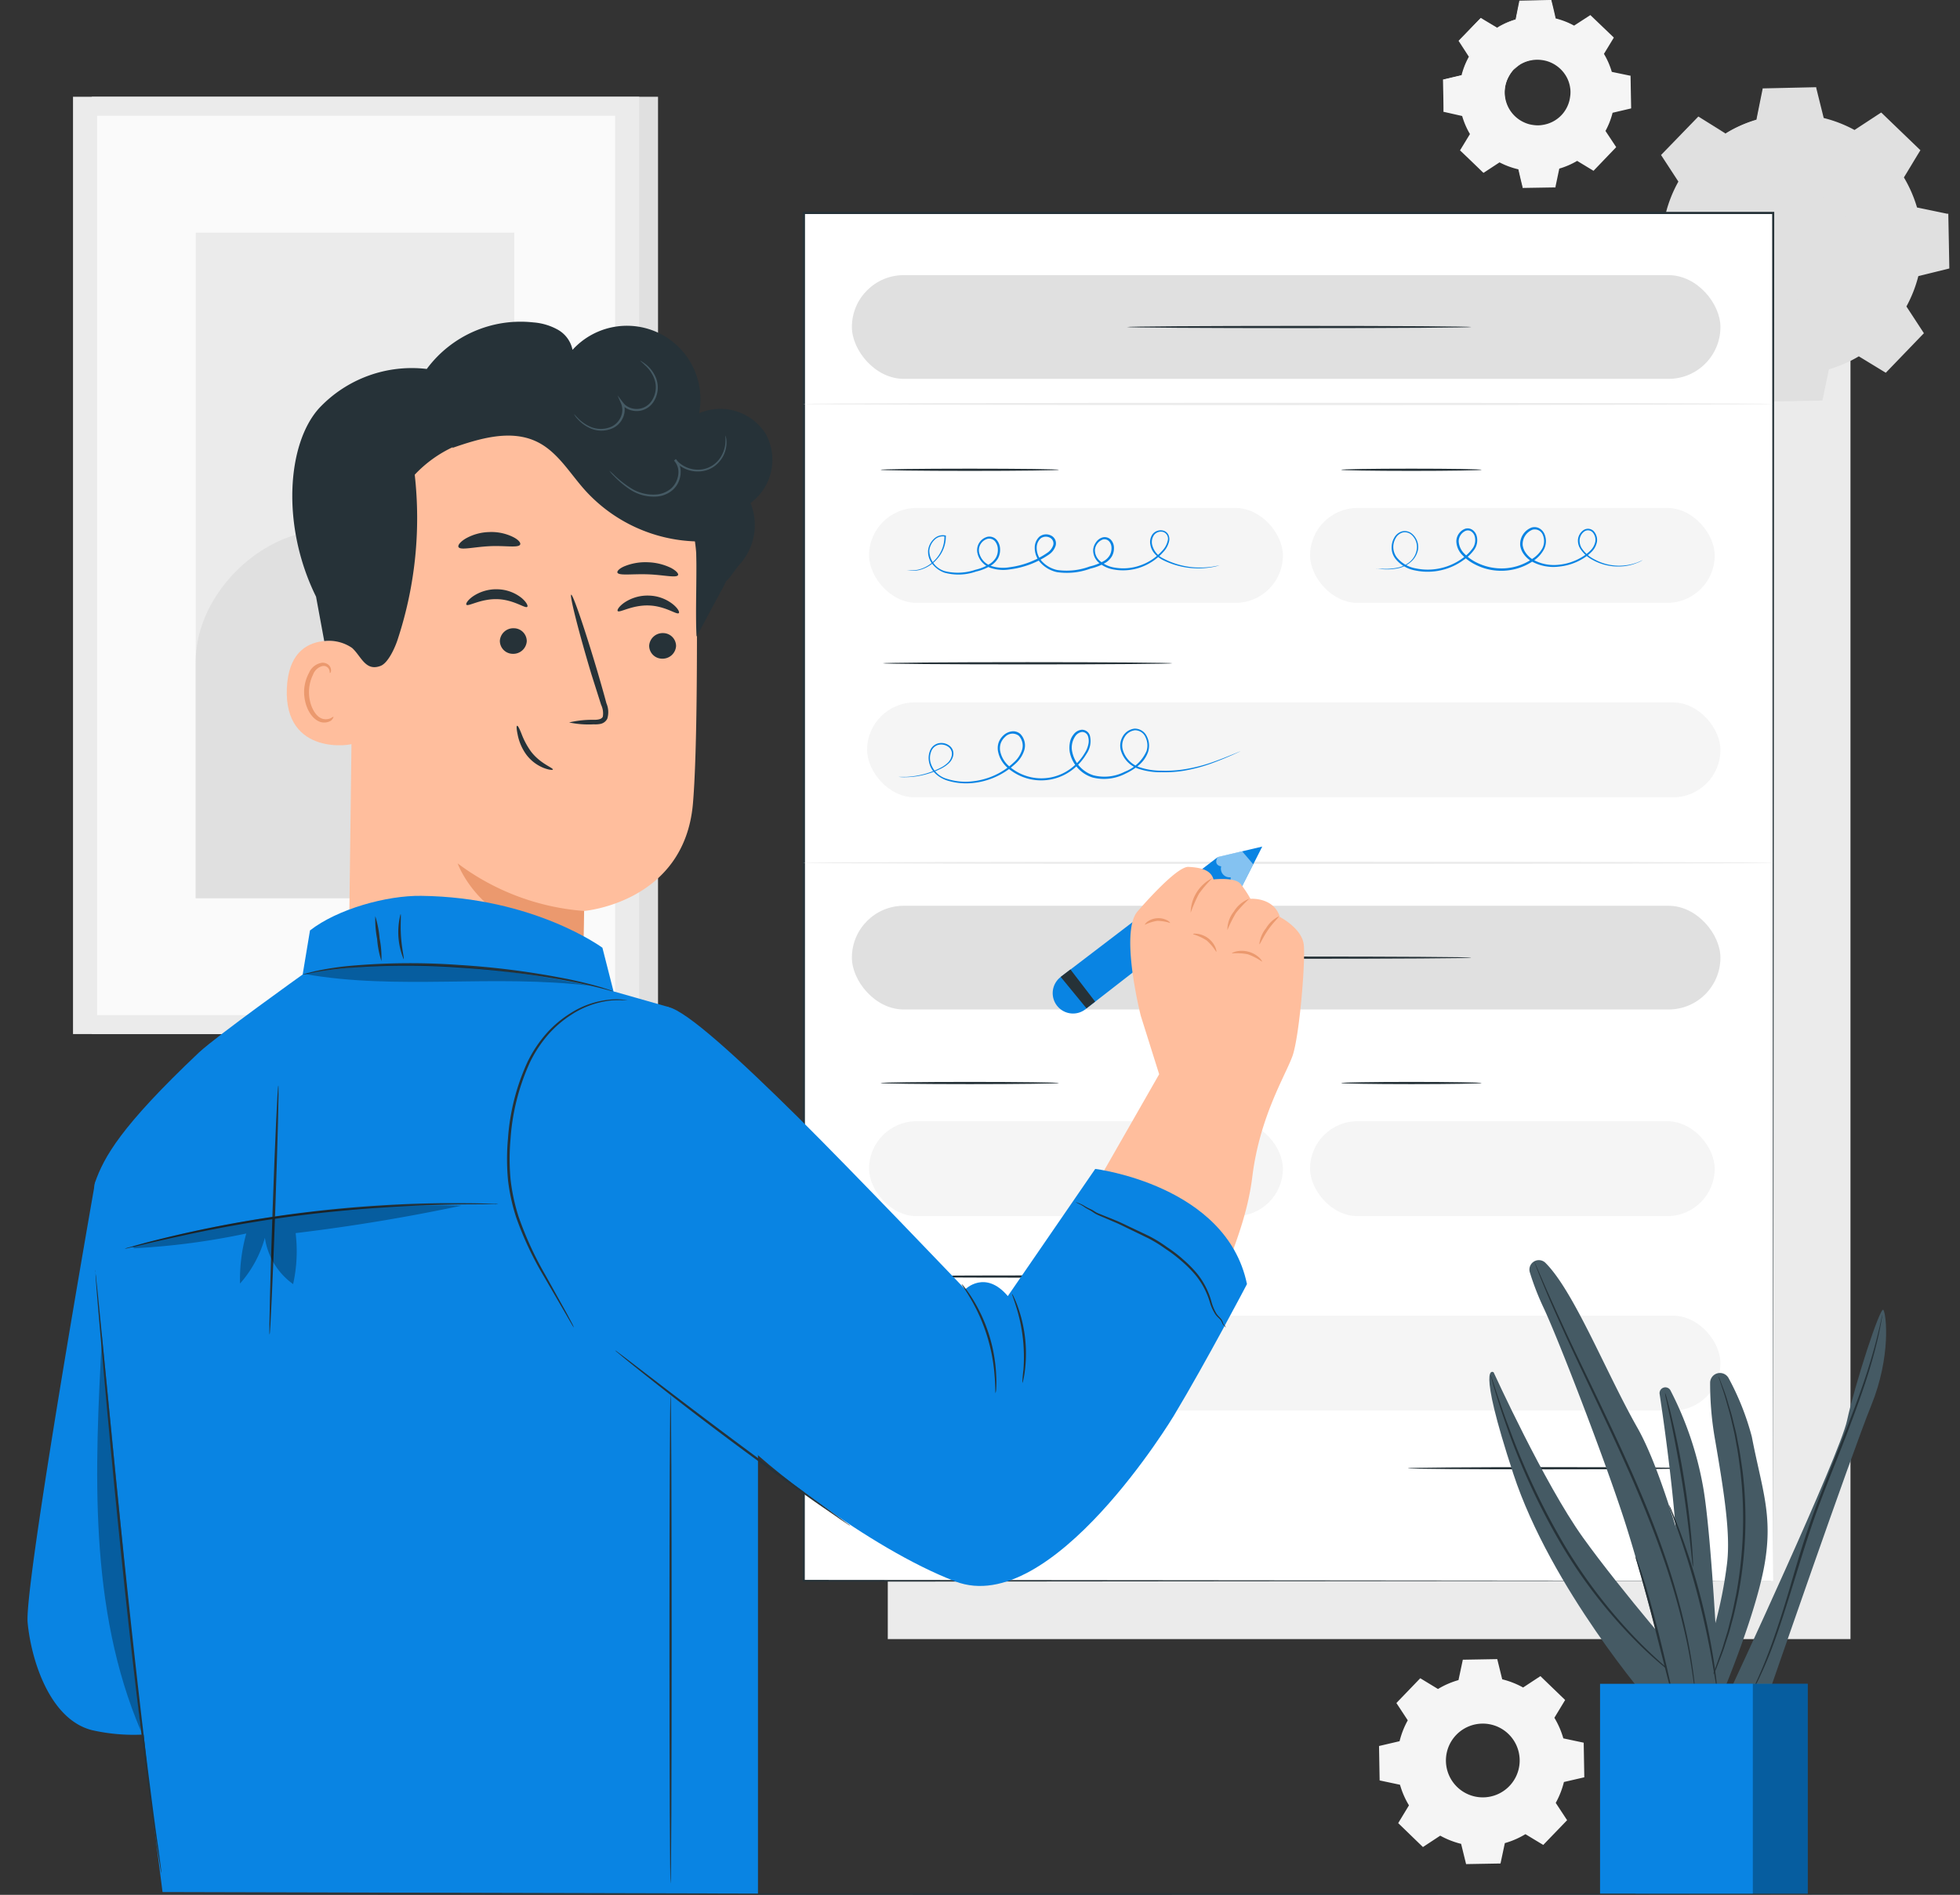 <svg xmlns:xlink="http://www.w3.org/1999/xlink" xmlns="http://www.w3.org/2000/svg" width="239.174" height="231.215" viewBox="0 0 239.174 231.215">
  <rect x="0" y="0" width="239.174" height="231.215" fill="#333333" stroke="none"/>
  <g id="Fill_out-pana" data-name="Fill out-pana" transform="translate(-23.42 -29.12)">
    <g id="freepik--background-complete--inject-38" transform="translate(32.329 29.12)">
      <rect id="Rectangle_110293" data-name="Rectangle 110293" width="117.476" height="165.394" transform="translate(99.425 34.613)" fill="#ebebeb"></rect>
      <path id="Path_150577" data-name="Path 150577" d="M412.609,55.032a15.639,15.639,0,0,1,3.816-1.657l.786-3.779,6.386-.116.918,3.753a15.611,15.611,0,0,1,3.879,1.525l3.225-2.111,4.6,4.433-2,3.3a15.667,15.667,0,0,1,1.657,3.821l3.779.786.111,6.386-3.747.918a15.7,15.7,0,0,1-1.525,3.874L436.6,79.4l-4.439,4.592-3.3-2a15.654,15.654,0,0,1-3.816,1.663l-.786,3.779-6.386.111-.918-3.747a15.7,15.7,0,0,1-3.874-1.525l-3.23,2.111-4.592-4.439,2-3.3a15.4,15.4,0,0,1-1.663-3.821l-3.779-.786-.111-6.386,3.747-.918a15.866,15.866,0,0,1,1.525-3.874l-2.111-3.225,4.439-4.6Zm3.4,8.508a4.844,4.844,0,1,1,0,.011Z" transform="translate(-210.961 -38.734)" fill="#e0e0e0"></path>
      <path id="Path_150578" data-name="Path 150578" d="M426.963,74.147a5.136,5.136,0,0,1,1.277-1.129,6.787,6.787,0,0,1,4.465-1.056,6.893,6.893,0,0,1,3.04,1.056,7.053,7.053,0,0,1-2.686,12.852,6.6,6.6,0,0,1-2.111.032,6.486,6.486,0,0,1-1.942-.528,6.944,6.944,0,0,1-3.14-9.859,5.219,5.219,0,0,1,1.056-1.314c.037.032-.412.449-.939,1.388a6.825,6.825,0,0,0-.76,4.386,6.7,6.7,0,0,0,1.177,2.855,6.691,6.691,0,0,0,6.576,2.686,6.65,6.65,0,0,0,5.468-5.663,6.782,6.782,0,0,0-.607-3.821,6.7,6.7,0,0,0-2.312-2.639,6.6,6.6,0,0,0-2.892-1.056,6.814,6.814,0,0,0-4.354.913A10.916,10.916,0,0,0,426.963,74.147Z" transform="translate(-221.911 -49.33)" fill="#e0e0e0"></path>
      <path id="Path_150579" data-name="Path 150579" d="M412.472,54.943a1.288,1.288,0,0,1-.211-.111l-.633-.364-2.512-1.462h.079l-4.407,4.623V57.5l2.111,3.22.106.026-.032.063a15.459,15.459,0,0,0-1.5,3.848v.074H405.4l-3.747.929.106-.137q.063,3.019.127,6.386l-.158-.079,3.779.776h.1l.026.1a15.34,15.34,0,0,0,1.647,3.774l.053.09-.053.09-2,3.3-.026-.216,4.6,4.433h-.227l3.225-2.111.1-.063.1.058a15.719,15.719,0,0,0,3.827,1.5h.111l.032.111c.285,1.172.6,2.454.918,3.747l-.19-.143,6.386-.116-.19.153.786-3.779.026-.116.116-.032a15.455,15.455,0,0,0,3.763-1.636h0l.106-.058.1.058,3.3,2.006h-.243l4.433-4.592v.243l-2.111-3.23-.069-.1.058-.106a15.454,15.454,0,0,0,1.509-3.821l.026-.116h.111l3.753-.913-.142.185q-.053-3.272-.106-6.386l.142.174-3.779-.792h-.106l-.026-.106a15.621,15.621,0,0,0-1.636-3.779l-.053-.09.021-.111,2.006-3.3.026.206-4.587-4.449h.19l-3.235,2.111-.069.047-.074-.042a15.48,15.48,0,0,0-3.837-1.52h-.079V53.2c-.333-1.367-.628-2.591-.908-3.753l.116.09-6.386.079.084-.069c-.327,1.509-.591,2.745-.813,3.774v.037h-.037a16.551,16.551,0,0,0-2.924,1.124l-.686.359a1.585,1.585,0,0,1-.227.116,2.473,2.473,0,0,1,.211-.143c.148-.09.369-.227.676-.391a15.468,15.468,0,0,1,2.913-1.188l-.042.048c.206-1.056.454-2.27.76-3.784v-.069h.069l6.386-.143h.09v.09c.285,1.161.591,2.386.929,3.747l-.095-.1a15.8,15.8,0,0,1,3.916,1.525h-.148l3.22-2.111.1-.063.09.079,4.6,4.428.1.09-.069.111c-.649,1.056-1.309,2.174-2,3.3v-.174a15.923,15.923,0,0,1,1.684,3.858l-.132-.127,3.779.786h.142v.148q.063,3.109.121,6.381v.153l-.143.032-3.747.924.137-.137a15.95,15.95,0,0,1-1.541,3.921v-.2l2.111,3.23.084.127-.111.111-4.433,4.6-.106.111-.137-.079-3.256-1.984h.2a15.744,15.744,0,0,1-3.863,1.678l.137-.148-.786,3.779-.032.153h-.158l-6.386.106H417.6l-.037-.148c-.317-1.3-.628-2.576-.913-3.753l.137.143a16.2,16.2,0,0,1-3.921-1.546h.2l-3.23,2.111-.121.079-.106-.1c-1.583-1.546-3.167-3.051-4.592-4.444l-.1-.1.074-.116,2.006-3.3v.179a15.966,15.966,0,0,1-1.668-3.863l.1.106-3.779-.792h-.121v-.121q-.058-3.362-.1-6.386v-.111l.106-.026,3.753-.908-.09.09a15.714,15.714,0,0,1,1.562-3.885v.116l-2.111-3.235-.042-.069.058-.053,4.46-4.6.037-.037.042.026,2.428,1.515.628.4A2.481,2.481,0,0,1,412.472,54.943Z" transform="translate(-210.824 -38.644)" fill="#e0e0e0"></path>
      <path id="Path_150580" data-name="Path 150580" d="M363.728,32.56a9.558,9.558,0,0,1,2.291-.992l.47-2.259,3.821-.069.528,2.243a9.283,9.283,0,0,1,2.322.913l1.932-1.267,2.75,2.639-1.2,1.974a9.206,9.206,0,0,1,1.04,2.3l2.264.475.069,3.821-2.248.528a9.284,9.284,0,0,1-.913,2.322l1.267,1.932-2.639,2.75-2.021-1.177a9.406,9.406,0,0,1-2.28,1l-.47,2.264-3.826.063-.528-2.243a9.247,9.247,0,0,1-2.317-.913l-1.932,1.267-2.75-2.639,1.172-2.021a9.609,9.609,0,0,1-.992-2.285l-2.259-.47-.069-3.826,2.243-.528a9.373,9.373,0,0,1,.913-2.317L359.1,34.117l2.639-2.755,1.974,1.2Zm2.043,5.093a4.1,4.1,0,1,0,2.882-1.257,4.1,4.1,0,0,0-2.882,1.257Z" transform="translate(-189.948 -29.177)" fill="#f5f5f5"></path>
      <path id="Path_150581" data-name="Path 150581" d="M372.312,43.991a3.067,3.067,0,0,1,.76-.67,4.085,4.085,0,0,1,2.676-.633,4.159,4.159,0,0,1,3.288,2.306,3.778,3.778,0,0,1,.375,1.151,3.885,3.885,0,0,1,0,1.261A4.18,4.18,0,0,1,375.954,51a4.085,4.085,0,0,1-1.267,0,4.2,4.2,0,0,1-2.871-1.747,4.112,4.112,0,0,1-.707-1.794,4.069,4.069,0,0,1,.528-2.7,3.166,3.166,0,0,1,.644-.786,4.789,4.789,0,0,0-.565.834,4.027,4.027,0,0,0,1.884,5.658,3.7,3.7,0,0,0,1.108.306,3.494,3.494,0,0,0,1.193-.026,3.958,3.958,0,0,0,3.272-3.388,3.615,3.615,0,0,0,0-1.193,3.941,3.941,0,0,0-.343-1.093,4.053,4.053,0,0,0-1.388-1.583,3.963,3.963,0,0,0-1.71-.644,4.111,4.111,0,0,0-2.639.528C372.57,43.738,372.328,44.012,372.312,43.991Z" transform="translate(-196.489 -35.515)" fill="#f5f5f5"></path>
      <path id="Path_150582" data-name="Path 150582" d="M363.653,32.5l-.127-.063-.375-.222-1.488-.876h.042l-2.639,2.766v-.074l1.272,1.926v.074a9.585,9.585,0,0,0-.9,2.306v.042H359.4l-2.243.559.063-.084c0,1.2.048,2.481.074,3.821l-.074-.09,2.264.47h.058v.058a9.344,9.344,0,0,0,.987,2.259l.032.053-.032.053-1.193,1.974v-.127l2.755,2.639h-.137l1.932-1.267.058-.037L364,48.7a9.29,9.29,0,0,0,2.291.9h.069v.069c.174.7.364,1.467.554,2.243l-.116-.084,3.821-.069-.111.09c.148-.713.311-1.483.47-2.259v-.074h.069a9.458,9.458,0,0,0,2.254-.982h0l.063-.037.063.037,1.974,1.2h-.148c.9-.929,1.784-1.842,2.639-2.75v.148l-1.267-1.932-.037-.063.032-.058a9.241,9.241,0,0,0,.9-2.291v-.069h.063l2.243-.528-.084.111q-.032-1.953-.063-3.821l.09.106-2.264-.475h-.063V38.04a9.351,9.351,0,0,0-.976-2.264l-.037-.053.037-.053,1.2-1.969v.116q-1.449-1.4-2.745-2.639h.111l-1.937,1.261-.042.032h-.042a9.294,9.294,0,0,0-2.264-.971H370.7v-.042c-.2-.818-.375-1.552-.528-2.248l.069.053-3.821.048.053-.037c-.2.9-.354,1.641-.486,2.259h0a10.026,10.026,0,0,0-1.784.691l-.412.216a.49.49,0,0,1-.137.069l.132-.084c.084-.053.216-.137.4-.232a9.206,9.206,0,0,1,1.747-.713l-.026.032c.121-.618.269-1.362.454-2.27V29.2h.042l3.821-.084h.053v.058c.174.691.354,1.425.528,2.243l-.053-.058a9.353,9.353,0,0,1,2.338.913h-.084L374.969,31l.063-.042.053.053,2.755,2.639.053.053-.037.069-1.2,1.974v-.106a9.358,9.358,0,0,1,1.008,2.312l-.079-.074,2.264.47h.084v.084c.026,1.246.047,2.518.074,3.826v.084l-.084.026-2.248.528.084-.084a9.4,9.4,0,0,1-.918,2.349v-.116L378.135,47l.048.074-.063.069-2.639,2.75-.063.069-.079-.048-1.979-1.2h.121a9.421,9.421,0,0,1-2.312,1l.084-.084c-.164.776-.322,1.546-.475,2.259v.1h-.1l-3.821.063h-.095v-.09c-.19-.776-.375-1.541-.528-2.248l.084.084a9.686,9.686,0,0,1-2.438-.9H364l-1.932,1.267-.074.047-.063-.047c-.95-.924-1.884-1.821-2.745-2.639l-.063-.058.047-.069,1.2-1.974v.106a9.5,9.5,0,0,1-1-2.312l.074.069-2.264-.512h-.074v-.074c0-1.341-.037-2.639-.058-3.821v-.069h.063l2.248-.528-.058.058a9.363,9.363,0,0,1,.929-2.338v.074l-1.256-1.937-.026-.042.032-.032c1.087-1.114,1.985-2.037,2.671-2.734h.026l1.457.908.37.238Z" transform="translate(-189.872 -29.12)" fill="#f5f5f5"></path>
      <rect id="Rectangle_110294" data-name="Rectangle 110294" width="69.093" height="114.372" transform="translate(2.296 11.807)" fill="#e0e0e0"></rect>
      <rect id="Rectangle_110295" data-name="Rectangle 110295" width="69.093" height="114.372" transform="translate(0 11.807)" fill="#ebebeb"></rect>
      <rect id="Rectangle_110296" data-name="Rectangle 110296" width="63.214" height="109.733" transform="translate(2.94 14.124)" fill="#fafafa"></rect>
      <rect id="Rectangle_110297" data-name="Rectangle 110297" width="38.872" height="81.217" transform="translate(14.973 28.385)" fill="#ebebeb"></rect>
      <path id="Path_150583" data-name="Path 150583" d="M68.669,155.517c-.09-7.584,6.735-14.989,14.25-16.05,3.584-.528,7.389.206,10.735-1.166,5.975-2.449,7.875-10.387,13.891-12.741l.274,58.7H68.669Z" transform="translate(-53.696 -74.66)" fill="#e0e0e0"></path>
      <path id="Path_150584" data-name="Path 150584" d="M349.439,416.352a10.191,10.191,0,0,1,2.512-1.093l.528-2.486,4.2-.074.607,2.465a10.414,10.414,0,0,1,2.549,1l2.111-1.388,3.019,2.913-1.314,2.169a10.364,10.364,0,0,1,1.092,2.512l2.486.528.074,4.222-2.486.575a10.5,10.5,0,0,1-1,2.549l1.388,2.111-2.913,3.019-2.174-1.314a10.194,10.194,0,0,1-2.512,1.093l-.528,2.486-4.2.074-.607-2.47a10.4,10.4,0,0,1-2.549-1l-2.111,1.388-3.019-2.919,1.314-2.169a10.193,10.193,0,0,1-1.093-2.512l-2.486-.528-.074-4.2,2.507-.586a10.416,10.416,0,0,1,1-2.549l-1.388-2.111,2.913-3.024,2.174,1.32Zm2.238,5.595a4.5,4.5,0,1,0,3.162-1.376A4.507,4.507,0,0,0,351.676,421.947Z" transform="translate(-182.883 -210.25)" fill="#f5f5f5"></path>
    </g>
    <g id="freepik--Table--inject-38" transform="translate(23.42 260.119)">
      <path id="Path_150585" data-name="Path 150585" d="M259.543,466.853h3.051v.048c-11.875.058-60.237.106-118.056.106l-85.65-.042L32.936,466.9H25.88l7.057-.026,25.952-.042,85.65-.042c57.82,0,106.181.048,118.056.106v.005h-2.3C259.791,466.864,259.543,466.853,259.543,466.853Z" transform="translate(-23.42 -466.79)" fill="#263238"></path>
    </g>
    <g id="freepik--Form--inject-38" transform="translate(121.368 54.971)">
      <rect id="Rectangle_110298" data-name="Rectangle 110298" width="118.294" height="166.914" transform="translate(0.137 0.143)" fill="#fff"></rect>
      <path id="Path_150586" data-name="Path 150586" d="M327.431,245.157c0-1.114-.053-68.312-.127-166.914l.127.121H209.148l.137-.137c0,62.549,0,120.389-.026,166.914l-.111-.111,118.294.111-118.294.111H209V78.1H327.558v.127C327.484,176.845,327.431,244.043,327.431,245.157Z" transform="translate(-209 -78.1)" fill="#263238"></path>
      <rect id="Rectangle_110299" data-name="Rectangle 110299" width="50.499" height="11.58" rx="5.79" transform="translate(8.102 110.963)" fill="#f5f5f5"></rect>
      <rect id="Rectangle_110300" data-name="Rectangle 110300" width="49.38" height="11.58" rx="5.79" transform="translate(61.915 110.963)" fill="#f5f5f5"></rect>
      <rect id="Rectangle_110301" data-name="Rectangle 110301" width="104.128" height="11.58" rx="5.79" transform="translate(7.864 134.692)" fill="#f5f5f5"></rect>
      <path id="Path_150587" data-name="Path 150587" d="M248.778,279.387c0,.074-4.877.137-10.9.137s-10.9-.063-10.9-.137,4.877-.137,10.9-.137S248.778,279.313,248.778,279.387Z" transform="translate(-217.49 -173.085)" fill="#263238"></path>
      <path id="Path_150588" data-name="Path 150588" d="M350.639,279.387c0,.074-3.842.137-8.582.137s-8.587-.063-8.587-.137,3.842-.137,8.587-.137S350.639,279.313,350.639,279.387Z" transform="translate(-267.776 -173.085)" fill="#263238"></path>
      <path id="Path_150589" data-name="Path 150589" d="M262.862,324.127c0,.074-7.917.137-17.681.137s-17.681-.063-17.681-.137,7.917-.137,17.681-.137S262.862,324.053,262.862,324.127Z" transform="translate(-217.736 -194.211)" fill="#263238"></path>
      <rect id="Rectangle_110302" data-name="Rectangle 110302" width="105.986" height="12.656" rx="6.328" transform="translate(6.006 84.674)" fill="#e0e0e0"></rect>
      <path id="Path_150590" data-name="Path 150590" d="M325.977,250.4c0,.079-9.405.137-21,.137s-21.006-.058-21.006-.137,9.405-.137,21.006-.137S325.977,250.323,325.977,250.4Z" transform="translate(-244.401 -159.395)" fill="#263238"></path>
      <rect id="Rectangle_110303" data-name="Rectangle 110303" width="105.986" height="12.656" rx="6.328" transform="translate(6.006 7.722)" fill="#e0e0e0"></rect>
      <path id="Path_150591" data-name="Path 150591" d="M325.977,104.6c0,.074-9.405.137-21,.137s-21.006-.063-21.006-.137,9.405-.137,21.006-.137S325.977,104.518,325.977,104.6Z" transform="translate(-244.401 -90.547)" fill="#263238"></path>
      <path id="Path_150592" data-name="Path 150592" d="M327.455,122.387c0,.079-26.506.143-59.2.143s-59.208-.063-59.208-.143,26.506-.137,59.208-.137S327.455,122.313,327.455,122.387Z" transform="translate(-209.024 -98.948)" fill="#ebebeb"></path>
      <path id="Path_150593" data-name="Path 150593" d="M327.455,228.477c0,.079-26.506.137-59.2.137s-59.208-.058-59.208-.137,26.506-.137,59.208-.137S327.455,228.4,327.455,228.477Z" transform="translate(-209.024 -149.045)" fill="#ebebeb"></path>
      <rect id="Rectangle_110304" data-name="Rectangle 110304" width="50.499" height="11.58" rx="5.79" transform="translate(8.102 36.133)" fill="#f5f5f5"></rect>
      <rect id="Rectangle_110305" data-name="Rectangle 110305" width="49.38" height="11.58" rx="5.79" transform="translate(61.915 36.133)" fill="#f5f5f5"></rect>
      <rect id="Rectangle_110306" data-name="Rectangle 110306" width="104.128" height="11.58" rx="5.79" transform="translate(7.864 59.862)" fill="#f5f5f5"></rect>
      <path id="Path_150594" data-name="Path 150594" d="M248.778,137.607c0,.074-4.877.137-10.9.137s-10.9-.063-10.9-.137,4.877-.137,10.9-.137S248.778,137.533,248.778,137.607Z" transform="translate(-217.49 -106.135)" fill="#263238"></path>
      <path id="Path_150595" data-name="Path 150595" d="M350.639,137.607c0,.074-3.842.137-8.582.137s-8.587-.063-8.587-.137,3.842-.137,8.587-.137S350.639,137.533,350.639,137.607Z" transform="translate(-267.776 -106.135)" fill="#263238"></path>
      <path id="Path_150596" data-name="Path 150596" d="M262.862,182.347c0,.074-7.917.137-17.681.137s-17.681-.063-17.681-.137,7.917-.137,17.681-.137S262.862,182.273,262.862,182.347Z" transform="translate(-217.736 -127.262)" fill="#263238"></path>
      <path id="Path_150597" data-name="Path 150597" d="M383.411,368.447c0,.079-7.722.137-17.248.137s-17.243-.058-17.243-.137,7.716-.137,17.243-.137S383.411,368.373,383.411,368.447Z" transform="translate(-275.071 -215.14)" fill="#263238"></path>
      <path id="Path_150598" data-name="Path 150598" d="M271.214,156a5.948,5.948,0,0,1-.818.206,9.674,9.674,0,0,1-6.1-.871,3.41,3.41,0,0,1-.934-.713,2.2,2.2,0,0,1-.565-1.124,1.657,1.657,0,0,1,.269-1.309,1.267,1.267,0,0,1,1.335-.422.95.95,0,0,1,.586.491,1.219,1.219,0,0,1,.1.771,2.777,2.777,0,0,1-.728,1.356,6.687,6.687,0,0,1-2.639,1.81,6.392,6.392,0,0,1-3.42.306,3.774,3.774,0,0,1-1.673-.734,1.99,1.99,0,0,1-.813-1.689,1.837,1.837,0,0,1,.364-.924,1.467,1.467,0,0,1,.834-.581,1.056,1.056,0,0,1,.987.327,1.483,1.483,0,0,1,.354.976,2.043,2.043,0,0,1-.243,1,2.286,2.286,0,0,1-.718.755,6.412,6.412,0,0,1-1.89.755,8.281,8.281,0,0,1-4.106.438,3.848,3.848,0,0,1-1.889-1.024,2.718,2.718,0,0,1-.823-2.021,1.81,1.81,0,0,1,.575-1.283,1.314,1.314,0,0,1,1.393-.148,1.056,1.056,0,0,1,.586,1.24,2.058,2.058,0,0,1-.823,1.093,10.777,10.777,0,0,1-4.75,1.805,4.872,4.872,0,0,1-2.475-.216,2.5,2.5,0,0,1-1.52-1.868,1.694,1.694,0,0,1,1.256-1.895,1.182,1.182,0,0,1,1.129.4,1.826,1.826,0,0,1,.4,1.1,2.206,2.206,0,0,1-.243,1.114,2.6,2.6,0,0,1-.749.818,5.805,5.805,0,0,1-1.937.813,6.462,6.462,0,0,1-3.863.137,3.3,3.3,0,0,1-1.467-1.056,2.417,2.417,0,0,1-.528-1.631,2.28,2.28,0,0,1,.707-1.43,1.546,1.546,0,0,1,1.409-.422h.053v.053a4.09,4.09,0,0,1-1.056,2.808,4.259,4.259,0,0,1-1.853,1.261,3.447,3.447,0,0,1-1.383.179c-.317-.048-.475-.09-.475-.09a3.663,3.663,0,0,0,1.831-.169,4.223,4.223,0,0,0,1.789-1.256,4,4,0,0,0,.971-2.723l.058.069a1.414,1.414,0,0,0-1.261.4,2.111,2.111,0,0,0-.639,1.325A2.646,2.646,0,0,0,237.7,156.7a6.6,6.6,0,0,0,3.737-.164,5.605,5.605,0,0,0,1.858-.786,2.381,2.381,0,0,0,.676-.739,1.937,1.937,0,0,0,.211-.992,1.583,1.583,0,0,0-.338-.945.934.934,0,0,0-.9-.322,1.451,1.451,0,0,0-1.056,1.62,2.238,2.238,0,0,0,1.367,1.657,4.608,4.608,0,0,0,2.343.2,10.472,10.472,0,0,0,4.618-1.763,1.832,1.832,0,0,0,.723-.934.786.786,0,0,0-.443-.929,1.056,1.056,0,0,0-1.093.111,1.531,1.531,0,0,0-.48,1.087,2.444,2.444,0,0,0,.744,1.81,3.578,3.578,0,0,0,1.752.95,8.05,8.05,0,0,0,3.974-.427,6.3,6.3,0,0,0,1.81-.718,2.006,2.006,0,0,0,.639-.66,1.8,1.8,0,0,0,.211-.871,1.224,1.224,0,0,0-.285-.808.781.781,0,0,0-.739-.248,1.483,1.483,0,0,0-1,1.277,1.747,1.747,0,0,0,.749,1.462,3.6,3.6,0,0,0,1.583.691,6.191,6.191,0,0,0,3.293-.29,6.386,6.386,0,0,0,2.57-1.736,2.591,2.591,0,0,0,.686-1.246.865.865,0,0,0-.528-1.056,1.056,1.056,0,0,0-1.13.354,1.488,1.488,0,0,0-.248,1.161,2.523,2.523,0,0,0,1.4,1.731,9.633,9.633,0,0,0,3.615,1.056,10.376,10.376,0,0,0,2.4-.084l.618-.116A1.408,1.408,0,0,1,271.214,156Z" transform="translate(-220.366 -112.862)" fill="#0984e3"></path>
      <path id="Path_150599" data-name="Path 150599" d="M374.073,155.03a3.537,3.537,0,0,1-.665.327,5.927,5.927,0,0,1-2.079.438,6.4,6.4,0,0,1-3.262-.76,4.053,4.053,0,0,1-1.583-1.4,1.842,1.842,0,0,1-.285-1.145,1.584,1.584,0,0,1,.612-1.087,1,1,0,0,1,.644-.211.971.971,0,0,1,.639.269,1.583,1.583,0,0,1,.427,1.3,2.306,2.306,0,0,1-.665,1.251,5.373,5.373,0,0,1-1.151.881,6.862,6.862,0,0,1-2.887.924,5.494,5.494,0,0,1-3.167-.586,3.135,3.135,0,0,1-1.224-1.182,2.38,2.38,0,0,1-.28-.844,2.164,2.164,0,0,1,1.388-2.159,1.219,1.219,0,0,1,.95.095,1.472,1.472,0,0,1,.633.707,2.19,2.19,0,0,1-.069,1.853,3.853,3.853,0,0,1-1.256,1.383,6.962,6.962,0,0,1-7.21.433,5.479,5.479,0,0,1-1.488-1.108,2.513,2.513,0,0,1-.739-1.694,1.673,1.673,0,0,1,1.013-1.5,1.013,1.013,0,0,1,.95.111,1.372,1.372,0,0,1,.528.771,2,2,0,0,1-.354,1.71,5.336,5.336,0,0,1-1.219,1.172,7.431,7.431,0,0,1-5.948,1.3,4,4,0,0,1-2.417-1.446,2.222,2.222,0,0,1-.449-1.283,2.418,2.418,0,0,1,.317-1.267,1.583,1.583,0,0,1,.976-.776,1.378,1.378,0,0,1,1.151.259,2.111,2.111,0,0,1,.781,1.937,2.6,2.6,0,0,1-.934,1.583,3.441,3.441,0,0,1-1.378.7,6.692,6.692,0,0,1-2.111.132l-.528-.048a.742.742,0,0,1-.185,0,.82.82,0,0,1,.185,0h.554a7.136,7.136,0,0,0,2.111-.179,3.41,3.41,0,0,0,1.319-.7,2.465,2.465,0,0,0,.818-1.552,1.969,1.969,0,0,0-.728-1.773,1.224,1.224,0,0,0-1.008-.216,1.43,1.43,0,0,0-.85.7,2.111,2.111,0,0,0,.132,2.322,3.821,3.821,0,0,0,2.3,1.351,7.2,7.2,0,0,0,5.764-1.256,5.146,5.146,0,0,0,1.151-1.124,1.731,1.731,0,0,0,.311-1.488,1.1,1.1,0,0,0-.417-.623.75.75,0,0,0-.707-.084,1.409,1.409,0,0,0-.839,1.261,2.264,2.264,0,0,0,.67,1.5,5.326,5.326,0,0,0,1.42,1.056,6.814,6.814,0,0,0,3.52.755,6.613,6.613,0,0,0,3.4-1.177,3.562,3.562,0,0,0,1.193-1.256,1.937,1.937,0,0,0,.069-1.62,1.056,1.056,0,0,0-1.267-.66,1.905,1.905,0,0,0-1.2,1.879,2.069,2.069,0,0,0,.248.744,2.856,2.856,0,0,0,1.124,1.087,5.246,5.246,0,0,0,3,.57,6.655,6.655,0,0,0,2.776-.892,5.168,5.168,0,0,0,1.108-.834,2.112,2.112,0,0,0,.612-1.129,1.372,1.372,0,0,0-.359-1.129.781.781,0,0,0-1.029-.048,1.42,1.42,0,0,0-.528.95,1.747,1.747,0,0,0,.253,1.056,3.964,3.964,0,0,0,1.515,1.346,6.286,6.286,0,0,0,3.167.792,6.4,6.4,0,0,0,2.058-.38C373.846,155.146,374.062,155.014,374.073,155.03Z" transform="translate(-271.591 -112.522)" fill="#0984e3"></path>
      <path id="Path_150600" data-name="Path 150600" d="M272.886,200.34a1.056,1.056,0,0,1-.2.1l-.607.274c-.528.238-1.325.586-2.365.976a19.318,19.318,0,0,1-3.916,1.056,14.96,14.96,0,0,1-2.533.153,8.529,8.529,0,0,1-2.818-.422,3.362,3.362,0,0,1-2.143-2.233,2.2,2.2,0,0,1,.211-1.684,1.9,1.9,0,0,1,1.457-.982,1.62,1.62,0,0,1,1.515.976,2.491,2.491,0,0,1,.132,1.879,3.694,3.694,0,0,1-1.1,1.583,7.229,7.229,0,0,1-1.657,1.056,5.684,5.684,0,0,1-4.006.47,4.069,4.069,0,0,1-2.787-3.072,3.287,3.287,0,0,1,0-1.114,2.111,2.111,0,0,1,.454-1.056,1.409,1.409,0,0,1,1.013-.586,1.013,1.013,0,0,1,.976.681,2.718,2.718,0,0,1-.391,2.243,6.8,6.8,0,0,1-1.478,1.752,6.249,6.249,0,0,1-8.271-.127,3.521,3.521,0,0,1-1.056-1.889,2.159,2.159,0,0,1,.069-1.1,2.248,2.248,0,0,1,.617-.9,1.805,1.805,0,0,1,.987-.459,1.3,1.3,0,0,1,1.056.322,2.011,2.011,0,0,1,.47,1.979,3.694,3.694,0,0,1-1.093,1.657,8.8,8.8,0,0,1-1.536,1.145,8.893,8.893,0,0,1-3.446,1.172,7.805,7.805,0,0,1-3.388-.3,3.747,3.747,0,0,1-1.393-.839,2.6,2.6,0,0,1-.755-1.362,2.375,2.375,0,0,1,.137-1.483,1.457,1.457,0,0,1,1.108-.86,1.641,1.641,0,0,1,1.288.354,1.2,1.2,0,0,1,.406,1.172,1.831,1.831,0,0,1-.607,1,4.021,4.021,0,0,1-.892.591,9.891,9.891,0,0,1-1.736.665,9.717,9.717,0,0,1-2.533.375,5.8,5.8,0,0,1-.892-.037h.892a10.414,10.414,0,0,0,2.5-.422,10.558,10.558,0,0,0,1.71-.681,3.828,3.828,0,0,0,.855-.581,1.7,1.7,0,0,0,.528-.918,1.056,1.056,0,0,0-.364-1.024,1.509,1.509,0,0,0-1.156-.306,1.277,1.277,0,0,0-.966.771,2.174,2.174,0,0,0-.116,1.362,2.876,2.876,0,0,0,2.027,2.043,7.5,7.5,0,0,0,3.288.274,8.656,8.656,0,0,0,4.84-2.27,3.425,3.425,0,0,0,1.024-1.546,1.758,1.758,0,0,0-.4-1.721,1.251,1.251,0,0,0-1.678.148,1.989,1.989,0,0,0-.528.786,1.921,1.921,0,0,0-.058.966,3.283,3.283,0,0,0,1,1.742,5.985,5.985,0,0,0,7.917.111,6.366,6.366,0,0,0,1.42-1.684,3.03,3.03,0,0,0,.406-.987,1.847,1.847,0,0,0-.032-1.019.76.76,0,0,0-.713-.528,1.166,1.166,0,0,0-.813.486,2.444,2.444,0,0,0-.4,1.942,3.811,3.811,0,0,0,2.6,2.866,5.436,5.436,0,0,0,3.821-.443,4.788,4.788,0,0,0,2.639-2.5,2.254,2.254,0,0,0-.116-1.7,1.383,1.383,0,0,0-1.288-.855,1.684,1.684,0,0,0-1.283.866,1.969,1.969,0,0,0-.2,1.52,3.167,3.167,0,0,0,2.006,2.111,8.313,8.313,0,0,0,2.755.433,14.744,14.744,0,0,0,2.507-.132,19.6,19.6,0,0,0,3.9-.987c1.056-.375,1.837-.707,2.38-.924l.618-.253Z" transform="translate(-219.474 -134.519)" fill="#0984e3"></path>
    </g>
    <g id="freepik--Plant--inject-38" transform="translate(205.16 182.886)">
      <path id="Path_150601" data-name="Path 150601" d="M387.415,386.683s-12.139-13.976-16.731-27.973-2.4-12.371-2.4-12.371,6.186,13.575,10.883,20.135,13.063,16.182,13.063,16.182Z" transform="translate(-367.761 -332.652)" fill="#455a64"></path>
      <path id="Path_150602" data-name="Path 150602" d="M408.438,350.222a.707.707,0,0,0-1.314.449c.739,4.914,2.338,16.435,2.28,23.909-.084,9.706,0,13.459,0,13.459h5.04s-.9-20.056-2.043-26.189A41.294,41.294,0,0,0,408.438,350.222Z" transform="translate(-386.345 -334.345)" fill="#455a64"></path>
      <path id="Path_150603" data-name="Path 150603" d="M414.85,384.849a53.636,53.636,0,0,0,4.159-15.09c.417-3.578-.327-8.408-1.43-14.852a39.283,39.283,0,0,1-.639-7.141,1.2,1.2,0,0,1,2.264-.565,32.16,32.16,0,0,1,2.824,7.136c1.224,6.365,2.607,9.548,1.552,15.58s-4.956,15.338-4.956,15.338Z" transform="translate(-389.997 -332.786)" fill="#455a64"></path>
      <path id="Path_150604" data-name="Path 150604" d="M423.456,378.338s13.337-28.654,14.25-32.908,4.064-14.045,4.433-13.49.929,5.727-1.478,11.643-12.667,35.631-12.667,35.631H423.44" transform="translate(-394.053 -325.869)" fill="#455a64"></path>
      <path id="Path_150605" data-name="Path 150605" d="M391.3,384.187a2.57,2.57,0,0,1-.375-.253c-.238-.179-.6-.433-1.056-.792a47.63,47.63,0,0,1-3.584-3.167,60.385,60.385,0,0,1-9.674-12.419,81.566,81.566,0,0,1-6.6-14.3c-.67-1.905-1.156-3.462-1.478-4.544-.158-.528-.274-.961-.354-1.251a2.72,2.72,0,0,1-.1-.438,2.447,2.447,0,0,1,.158.422l.4,1.235c.354,1.056.871,2.639,1.583,4.507a86.614,86.614,0,0,0,6.661,14.25,62.852,62.852,0,0,0,9.569,12.419c1.43,1.42,2.639,2.5,3.515,3.22.422.369.771.633,1,.829A3.172,3.172,0,0,1,391.3,384.187Z" transform="translate(-367.911 -333.001)" fill="#263238"></path>
      <path id="Path_150606" data-name="Path 150606" d="M411.785,372.37a5.806,5.806,0,0,1-.116-.844l-.248-2.3c-.211-1.937-.528-4.613-1.013-7.547s-1-5.584-1.4-7.489l-.486-2.259a4.28,4.28,0,0,1-.148-.834,5.723,5.723,0,0,1,.253.807c.153.528.348,1.293.575,2.243.459,1.9,1.019,4.539,1.494,7.484s.771,5.632.929,7.574c.079.976.132,1.763.158,2.312a4.8,4.8,0,0,1,.005.85Z" transform="translate(-386.937 -334.927)" fill="#263238"></path>
      <path id="Path_150607" data-name="Path 150607" d="M419.565,347.34a1.852,1.852,0,0,1,.158.364c.1.269.232.623.4,1.056s.38,1.029.57,1.7.454,1.43.649,2.3l.332,1.346c.111.47.19.966.29,1.473.216,1.019.354,2.111.528,3.283a49.085,49.085,0,0,1-.528,15.148c-.248,1.14-.459,2.233-.749,3.23-.137.5-.253.992-.4,1.451s-.29.9-.428,1.319c-.253.85-.565,1.583-.813,2.243s-.48,1.214-.691,1.663l-.475,1.056a1.748,1.748,0,0,1-.185.348,2.852,2.852,0,0,1,.132-.375c.111-.264.248-.617.428-1.056s.417-1.013.644-1.673.528-1.4.771-2.248c.127-.422.264-.866.406-1.319s.248-.95.38-1.451c.28-1,.48-2.085.718-3.22a50.606,50.606,0,0,0,.528-15.074c-.153-1.151-.28-2.248-.486-3.262-.095-.528-.169-1-.274-1.473s-.211-.918-.311-1.346c-.179-.866-.422-1.626-.607-2.3s-.364-1.251-.528-1.721l-.348-1.056A1.823,1.823,0,0,1,419.565,347.34Z" transform="translate(-391.593 -333.152)" fill="#263238"></path>
      <path id="Path_150608" data-name="Path 150608" d="M443.986,333.05a1.155,1.155,0,0,1,0,.127,2.76,2.76,0,0,1-.063.375c-.058.322-.132.807-.264,1.425-.253,1.235-.686,3.008-1.351,5.156s-1.583,4.682-2.639,7.452-2.328,5.806-3.51,9.015-2.111,6.333-3,9.194-1.684,5.4-2.47,7.51a48.85,48.85,0,0,1-2.111,4.9c-.274.565-.528.987-.681,1.283l-.185.327a.488.488,0,0,1-.074.106l.047-.121c.047-.09.1-.206.164-.343.142-.3.369-.728.628-1.3.528-1.135,1.256-2.8,2.016-4.919s1.583-4.671,2.407-7.521,1.779-5.99,2.982-9.215,2.444-6.244,3.536-9.009,2.021-5.278,2.708-7.415,1.145-3.9,1.436-5.125c.148-.607.237-1.087.317-1.409.032-.148.063-.269.084-.369A.39.39,0,0,1,443.986,333.05Z" transform="translate(-396.036 -326.404)" fill="#263238"></path>
      <path id="Path_150609" data-name="Path 150609" d="M378.965,320.77a1.151,1.151,0,0,0-1.889,1.172,32.458,32.458,0,0,0,1.673,4.312c1.831,3.9,7.22,17.871,9.738,25.55s6.075,22,6.075,22l5.383-.876s-4.924-23.529-9.738-32.011C386.338,334.108,382.475,324.259,378.965,320.77Z" transform="translate(-372.136 -320.458)" fill="#455a64"></path>
      <path id="Path_150610" data-name="Path 150610" d="M401.53,388.94a3,3,0,0,1,.28.649c.158.422.375,1.056.623,1.805.5,1.536,1.1,3.695,1.71,6.064s1.119,4.55,1.473,6.122c.164.744.3,1.367.406,1.863a3.166,3.166,0,0,1,.111.7,3.281,3.281,0,0,1-.222-.67c-.127-.491-.3-1.108-.491-1.842-.412-1.62-.955-3.747-1.552-6.1s-1.188-4.528-1.631-6.075l-.528-1.831a3.7,3.7,0,0,1-.179-.681Z" transform="translate(-383.707 -352.796)" fill="#263238"></path>
      <path id="Path_150611" data-name="Path 150611" d="M397.813,373.564a.528.528,0,0,1-.032-.143,3.476,3.476,0,0,0-.058-.427c-.058-.369-.106-.924-.222-1.626a60.021,60.021,0,0,0-1.129-5.938,84.855,84.855,0,0,0-2.518-8.6c-1.1-3.167-2.491-6.634-4.059-10.2-3.167-7.125-6.333-13.443-8.408-18.119-1.056-2.328-1.863-4.222-2.4-5.558-.274-.66-.47-1.177-.607-1.531-.058-.164-.106-.3-.148-.4a.529.529,0,0,1-.042-.143.656.656,0,0,1,.069.132l.174.391c.158.364.38.871.654,1.509.57,1.314,1.409,3.2,2.481,5.521,2.111,4.645,5.315,10.946,8.487,18.082,1.583,3.573,2.956,7.025,4.048,10.229a81.655,81.655,0,0,1,2.46,8.64,60.3,60.3,0,0,1,1.056,5.969c.1.707.132,1.261.169,1.636a2.331,2.331,0,0,0,.032.428A.527.527,0,0,1,397.813,373.564Z" transform="translate(-372.686 -320.657)" fill="#263238"></path>
      <path id="Path_150612" data-name="Path 150612" d="M415.175,399.631a5.283,5.283,0,0,1-.185-.9c-.106-.633-.248-1.467-.417-2.475-.369-2.111-.939-4.956-1.752-8.086s-1.715-5.911-2.412-7.917l-.844-2.365a6.071,6.071,0,0,1-.285-.876,5.2,5.2,0,0,1,.391.839c.232.528.554,1.341.929,2.333a77.7,77.7,0,0,1,2.5,7.917,82.111,82.111,0,0,1,1.678,8.123c.153,1.056.269,1.9.327,2.491A6.865,6.865,0,0,1,415.175,399.631Z" transform="translate(-387.366 -347.162)" fill="#263238"></path>
      <rect id="Rectangle_110307" data-name="Rectangle 110307" width="21.011" height="25.598" transform="translate(17.844 51.698)" fill="#0984e3"></rect>
      <g id="Group_132130" data-name="Group 132130" transform="translate(17.844 51.698)" opacity="0.3">
        <rect id="Rectangle_110308" data-name="Rectangle 110308" width="21.011" height="25.598"></rect>
      </g>
      <rect id="Rectangle_110309" data-name="Rectangle 110309" width="18.642" height="25.598" transform="translate(13.511 51.698)" fill="#0984e3"></rect>
    </g>
    <g id="freepik--Character--inject-38" transform="translate(26.777 68.374)">
      <path id="Path_150613" data-name="Path 150613" d="M104.642,140.566l-.6,48.092c-.1,8.175,1.42,20.209,14.356,19.782h0c11.2-1.219,14.171-11.817,14.25-19.449.042-3.621.084-6.64.111-7.009,0,0,12.255-1,13.29-13.11.5-5.848.528-17.982.47-28.96a22.626,22.626,0,0,0-20.99-22.384l-1.172-.09C111.7,117.259,104.479,127.9,104.642,140.566Z" transform="translate(-64.848 -110.078)" fill="#ffbe9d"></path>
      <path id="Path_150614" data-name="Path 150614" d="M144.663,234.536a29.388,29.388,0,0,1-15.433-5.806s3.2,9.131,15.369,8.92Z" transform="translate(-76.742 -162.632)" fill="#eb996e"></path>
      <path id="Path_150615" data-name="Path 150615" d="M138.66,167.5c-.238.248-1.636-.881-3.668-.934s-3.541.939-3.753.681c-.106-.116.143-.565.808-1.029a5.067,5.067,0,0,1,3.014-.855,4.877,4.877,0,0,1,2.908,1.056C138.581,166.934,138.781,167.4,138.66,167.5Z" transform="translate(-77.679 -132.71)" fill="#263238"></path>
      <path id="Path_150616" data-name="Path 150616" d="M142.273,175.952a1.647,1.647,0,0,1-1.7,1.536,1.583,1.583,0,0,1-1.583-1.583,1.641,1.641,0,0,1,1.694-1.536,1.583,1.583,0,0,1,1.589,1.583Z" transform="translate(-81.35 -136.962)" fill="#263238"></path>
      <path id="Path_150617" data-name="Path 150617" d="M155,182.205a12.365,12.365,0,0,1,3.061-.322c.48,0,.939-.079,1.056-.4a2.417,2.417,0,0,0-.211-1.43l-1.188-3.737c-1.583-5.278-2.676-9.637-2.465-9.7s1.668,4.185,3.241,9.5c.38,1.309.739,2.549,1.056,3.742a2.743,2.743,0,0,1,.111,1.884,1.187,1.187,0,0,1-.834.639,3.22,3.22,0,0,1-.813.053A11.661,11.661,0,0,1,155,182.205Z" transform="translate(-88.91 -133.303)" fill="#263238"></path>
      <path id="Path_150618" data-name="Path 150618" d="M136.935,153.637c-.2.454-1.821.111-3.763.211s-3.547.528-3.768.1c-.1-.211.2-.623.86-1.024a6.128,6.128,0,0,1,2.85-.8,6,6,0,0,1,2.887.57C136.687,153.02,137.019,153.41,136.935,153.637Z" transform="translate(-76.814 -126.453)" fill="#263238"></path>
      <path id="Path_150619" data-name="Path 150619" d="M173.557,160.68c-.211.369-1.795-.037-3.695-.1s-3.51.185-3.695-.2c-.084-.179.232-.528.9-.8a6.777,6.777,0,0,1,2.84-.47,6.919,6.919,0,0,1,2.818.7C173.346,160.152,173.652,160.506,173.557,160.68Z" transform="translate(-94.178 -129.754)" fill="#263238"></path>
      <path id="Path_150620" data-name="Path 150620" d="M98.218,177.863c-.2-.106-8.149-3.072-8.487,5.23s8.054,6.935,8.091,6.7S98.218,177.863,98.218,177.863Z" transform="translate(-58.085 -138.329)" fill="#ffbe9d"></path>
      <path id="Path_150621" data-name="Path 150621" d="M97.308,188.934c-.037-.026-.153.095-.4.2a1.441,1.441,0,0,1-1.056,0c-.866-.359-1.546-1.779-1.525-3.278a4.787,4.787,0,0,1,.491-2.053,1.657,1.657,0,0,1,1.135-1.056.728.728,0,0,1,.834.428c.106.238.042.4.09.417s.185-.132.127-.475a.908.908,0,0,0-.3-.528,1.108,1.108,0,0,0-.792-.248,2.048,2.048,0,0,0-1.583,1.23,4.993,4.993,0,0,0-.6,2.291c0,1.678.781,3.278,1.963,3.695a1.583,1.583,0,0,0,1.335-.164C97.282,189.135,97.335,188.95,97.308,188.934Z" transform="translate(-59.978 -140.723)" fill="#eb996e"></path>
      <path id="Path_150622" data-name="Path 150622" d="M147.287,202.265c.09-.211-1.536-.7-2.681-2.227a9.394,9.394,0,0,1-1.151-2.164c-.243-.607-.428-.982-.528-.955s-.069.433.069,1.093a6.18,6.18,0,0,0,1.056,2.428,4.94,4.94,0,0,0,2.111,1.62C146.833,202.318,147.261,202.334,147.287,202.265Z" transform="translate(-83.182 -147.61)" fill="#263238"></path>
      <path id="Path_150623" data-name="Path 150623" d="M173.672,168.954c-.243.243-1.641-.881-3.695-.934s-3.541.939-3.758.681c-.106-.116.148-.565.808-1.029a5.067,5.067,0,0,1,3.014-.855,4.893,4.893,0,0,1,2.913,1.056C173.587,168.384,173.788,168.843,173.672,168.954Z" transform="translate(-94.197 -133.394)" fill="#263238"></path>
      <path id="Path_150624" data-name="Path 150624" d="M176.793,177.073a1.647,1.647,0,0,1-1.7,1.536,1.583,1.583,0,0,1-1.583-1.583,1.647,1.647,0,0,1,1.7-1.536A1.583,1.583,0,0,1,176.793,177.073Z" transform="translate(-97.651 -137.491)" fill="#263238"></path>
      <path id="Path_150625" data-name="Path 150625" d="M148.814,117.252a6.555,6.555,0,0,0-8.17-2.586,8.972,8.972,0,0,0-15.448-7.737,3.652,3.652,0,0,0-1.789-2.454,7.2,7.2,0,0,0-2.977-.892,14.25,14.25,0,0,0-13.021,5.679,15.512,15.512,0,0,0-13.147,4.8c-3.9,4.323-4.639,14.335-.364,22.985l1,5.42a4.984,4.984,0,0,1,3.394.834c1.124,1.008,1.626,2.908,3.489,2.19.95-.369,1.816-2.359,2.111-3.325a47.322,47.322,0,0,0,2.048-20,15.163,15.163,0,0,1,4.687-3.383l-.142.132c3.383-1.177,7.21-2.333,10.419-.744,2.491,1.23,3.958,3.816,5.806,5.874a19,19,0,0,0,13.548,6.26c.179,3.41-.106,8.228.074,11.611l2.919-5.426h0a13,13,0,0,0,.618-1.2l.063-.127h0c.528-.428.918-1.209,1.805-2.222a7.146,7.146,0,0,0,1.177-7.32,6.55,6.55,0,0,0,1.9-8.36Z" transform="translate(-58.689 -103.495)" fill="#263238"></path>
      <path id="Path_150626" data-name="Path 150626" d="M193.13,159.86Z" transform="translate(-106.916 -130.111)" fill="#263238"></path>
      <path id="Path_150627" data-name="Path 150627" d="M178.456,129.8a.87.87,0,0,1,.063.179,2.568,2.568,0,0,1,.074.528,3.594,3.594,0,0,1-.48,1.942,3.806,3.806,0,0,1-.929,1.056,3.309,3.309,0,0,1-1.515.644,3.747,3.747,0,0,1-3.462-1.3l.206-.174A2.248,2.248,0,0,1,173,134.3a2.971,2.971,0,0,1-.929,2.111,3.367,3.367,0,0,1-1.963.839,5.278,5.278,0,0,1-3.41-.939,11.121,11.121,0,0,1-1.826-1.552,5.278,5.278,0,0,1-.581-.654,5.891,5.891,0,0,1,.654.581,13.089,13.089,0,0,0,1.858,1.462,5.141,5.141,0,0,0,3.278.85,3.167,3.167,0,0,0,1.81-.781,2.739,2.739,0,0,0,.834-1.9,2.016,2.016,0,0,0-.528-1.436l.206-.179a3.52,3.52,0,0,0,3.209,1.235,3.241,3.241,0,0,0,2.322-1.583,3.694,3.694,0,0,0,.528-1.853A5.162,5.162,0,0,0,178.456,129.8Z" transform="translate(-93.297 -115.916)" fill="#455a64"></path>
      <path id="Path_150628" data-name="Path 150628" d="M164.211,112.56a.37.37,0,0,1,.179.079,3.94,3.94,0,0,1,.459.311,4.059,4.059,0,0,1,1.256,1.626,3.2,3.2,0,0,1-.285,2.993,2.47,2.47,0,0,1-1.515,1.056,2.507,2.507,0,0,1-1.937-.375,2.365,2.365,0,0,1-.459-.459l.238-.137a2.317,2.317,0,0,1-.063,1.868,2.518,2.518,0,0,1-1.2,1.235,3.357,3.357,0,0,1-2.829,0,4.544,4.544,0,0,1-1.525-1.145,2.253,2.253,0,0,1-.406-.57s.169.185.48.5a4.85,4.85,0,0,0,1.525,1.056,3.214,3.214,0,0,0,2.639-.048,2.328,2.328,0,0,0,1.056-1.124,2.074,2.074,0,0,0,.053-1.647l-.443-1.019.681.887a1.853,1.853,0,0,0,.4.391,2.227,2.227,0,0,0,1.721.338,2.2,2.2,0,0,0,1.356-.918,3.008,3.008,0,0,0,.311-2.776,4.191,4.191,0,0,0-1.14-1.615C164.427,112.713,164.2,112.581,164.211,112.56Z" transform="translate(-89.439 -107.776)" fill="#455a64"></path>
      <path id="Path_150629" data-name="Path 150629" d="M286.966,226.117l-19.185,14.641a2.486,2.486,0,0,0-.364,3.6h0a2.475,2.475,0,0,0,3.394.333l19-14.778,2.57-5.072Z" transform="translate(-141.708 -160.795)" fill="#0984e3"></path>
      <path id="Path_150630" data-name="Path 150630" d="M307.777,225.93l1.356,1.583-1.467,2.913a1.166,1.166,0,0,1-1.277-1.325,1.056,1.056,0,0,1-1.161-1.33s-1-.09-.433-1.14Z" transform="translate(-159.563 -161.31)" fill="#fff" opacity="0.5"></path>
      <path id="Path_150631" data-name="Path 150631" d="M268.65,254.163,271.8,258l1.056-.818-3.014-3.927Z" transform="translate(-142.577 -174.215)" fill="#263238"></path>
      <path id="Path_150632" data-name="Path 150632" d="M265.381,279.637l-.691-.127L278.8,254.842l-2.238-7.115s-2.586-10.128-.433-12.714c0,0,4.713-5.552,6.244-5.473s2.75.38,3.056,1.531c0,0,2.6-.306,3.288.528a13.154,13.154,0,0,1,1.224,1.837s2.829-.232,3.594,2.217c0,0,2.676,1.378,2.908,3.362s-.528,11.242-1.378,13.612-3.98,7.342-4.893,14.683-4.154,12.108-7.03,22.832l-7.806,3.088Z" transform="translate(-140.707 -163.014)" fill="#ffbe9d"></path>
      <path id="Path_150633" data-name="Path 150633" d="M301.365,232.14a14.365,14.365,0,0,0-1.647,1.911,17.866,17.866,0,0,0-1.008,2.312,4.782,4.782,0,0,1,2.639-4.222Z" transform="translate(-156.772 -164.242)" fill="#eb996e"></path>
      <path id="Path_150634" data-name="Path 150634" d="M309.84,236.92a15.422,15.422,0,0,0-1.61,1.71,15.842,15.842,0,0,0-1.056,2.111,3.559,3.559,0,0,1,.8-2.28A3.7,3.7,0,0,1,309.84,236.92Z" transform="translate(-160.755 -166.499)" fill="#eb996e"></path>
      <path id="Path_150635" data-name="Path 150635" d="M316.95,241c.058.074-.644.691-1.288,1.62s-.992,1.8-1.082,1.768a3.747,3.747,0,0,1,.818-1.948A3.694,3.694,0,0,1,316.95,241Z" transform="translate(-164.265 -168.426)" fill="#eb996e"></path>
      <path id="Path_150636" data-name="Path 150636" d="M291.22,241.991a5.5,5.5,0,0,0-1.583-.269,5.278,5.278,0,0,0-1.52.48c-.026,0,.074-.2.333-.391a2.312,2.312,0,0,1,2.37-.158A.929.929,0,0,1,291.22,241.991Z" transform="translate(-151.767 -168.615)" fill="#eb996e"></path>
      <path id="Path_150637" data-name="Path 150637" d="M302.1,247.2a6.333,6.333,0,0,0-1.166-1.393,6.466,6.466,0,0,0-1.652-.755c.011-.1.216-.09.57-.048a2.808,2.808,0,0,1,2.138,1.631C302.125,246.967,302.135,247.189,302.1,247.2Z" transform="translate(-157.041 -170.303)" fill="#eb996e"></path>
      <path id="Path_150638" data-name="Path 150638" d="M311.909,250.27a7.3,7.3,0,0,0-1.736-.9,6.934,6.934,0,0,0-1.953-.1c0-.037.185-.164.559-.253a3.167,3.167,0,0,1,2.776.749C311.83,250.033,311.936,250.249,311.909,250.27Z" transform="translate(-161.262 -172.181)" fill="#eb996e"></path>
      <path id="Path_150639" data-name="Path 150639" d="M38.03,302.44s-8.661,49.127-8.234,53.724,2.718,11.9,7.917,13.153a22.985,22.985,0,0,0,10.028,0l-6.233-60.342Z" transform="translate(-29.781 -197.439)" fill="#0984e3"></path>
      <path id="Path_150640" data-name="Path 150640" d="M70.639,245.829s-10.355,7.389-12.667,9.527C48.4,264.407,46.4,268.113,45.305,271.19s6.65,74.171,6.65,74.171l1.583,12.43h0l72.661.185h0V294.486L115.291,249.8l-6.719-1.911-1.356-5.325s-8.344-6.165-22.109-6.333c-4.222-.058-10.229,1.61-13.575,4.222h0Z" transform="translate(-37.062 -166.172)" fill="#0984e3"></path>
      <path id="Path_150641" data-name="Path 150641" d="M157.166,262.091s7.468-.332,8.128-.185c2.3.528,8.619,6.333,15.834,13.469,6.861,6.809,20.383,20.98,20.383,20.98s2.428-2.449,5.2.823l10.667-15.517s16.024,1.963,18.515,14.055c0,0-4.908,9.374-8.93,16.071,0,0-14.878,24.7-26.632,20.22-10.735-4.1-24.2-15.01-26.094-17.343L158.4,303.385s-10.83-20.647-6.043-30.971Z" transform="translate(-87.086 -178.28)" fill="#0984e3"></path>
      <path id="Path_150642" data-name="Path 150642" d="M131.335,255.243a1.684,1.684,0,0,1-.38-.079l-1.056-.285c-.934-.238-2.3-.565-4-.887a112.186,112.186,0,0,0-13.411-1.652,91.306,91.306,0,0,0-13.506.042c-1.726.148-3.109.364-4.059.528l-1.093.216a1.341,1.341,0,0,1-.385.053,1.826,1.826,0,0,1,.369-.116l1.082-.274a36.3,36.3,0,0,1,4.064-.639,83.062,83.062,0,0,1,13.548-.132,99.342,99.342,0,0,1,13.422,1.752c1.7.354,3.056.713,3.99.992l1.056.343A1.646,1.646,0,0,1,131.335,255.243Z" transform="translate(-59.846 -173.527)" fill="#263238"></path>
      <path id="Path_150643" data-name="Path 150643" d="M110.911,246.418a11.881,11.881,0,0,1-.528-2.718,12.589,12.589,0,0,1-.222-2.76,12.4,12.4,0,0,1,.528,2.718A11.91,11.91,0,0,1,110.911,246.418Z" transform="translate(-67.723 -168.398)" fill="#263238"></path>
      <path id="Path_150644" data-name="Path 150644" d="M116.16,245.96a8.672,8.672,0,0,1-.38-5.5c.1,0-.048,1.246.058,2.76S116.25,245.933,116.16,245.96Z" transform="translate(-70.259 -168.171)" fill="#263238"></path>
      <g id="Group_132131" data-name="Group 132131" transform="translate(33.815 78.494)" opacity="0.3">
        <path id="Path_150645" data-name="Path 150645" d="M93.85,253.321c11.369,2.011,22.9,0,34.929,1.441-11.611-2.407-23.719-3.547-34.929-1.441" transform="translate(-93.85 -252.217)"></path>
      </g>
      <g id="Group_132132" data-name="Group 132132" transform="translate(8.504 123.796)" opacity="0.3">
        <path id="Path_150646" data-name="Path 150646" d="M51.227,386.227c-6.4-14.984-5.637-31.916-4.75-48.177Z" transform="translate(-45.893 -338.05)"></path>
      </g>
      <path id="Path_150647" data-name="Path 150647" d="M45.409,322.73a.9.9,0,0,1,.032.19c0,.143.042.327.069.554.053.528.132,1.23.227,2.148.185,1.884.454,4.576.781,7.917.649,6.661,1.536,15.871,2.6,26.031s2.111,19.349,2.966,25.988c.417,3.32.776,6.006,1.056,7.859.121.913.216,1.631.28,2.138.032.232.053.417.069.559a1.055,1.055,0,0,1,0,.19.791.791,0,0,1-.042-.185l-.1-.554c-.079-.528-.2-1.219-.338-2.111-.29-1.853-.686-4.534-1.135-7.848-.9-6.634-2-15.834-3.061-25.988s-1.911-19.375-2.5-26.041c-.285-3.32-.528-6.017-.681-7.917-.069-.918-.127-1.636-.164-2.148a2.5,2.5,0,0,0-.037-.565.881.881,0,0,1-.016-.216Z" transform="translate(-37.16 -207.02)" fill="#263238"></path>
      <path id="Path_150648" data-name="Path 150648" d="M97.835,307.4a2.419,2.419,0,0,1-.464.026H96.024c-1.161,0-2.85,0-4.93.058-4.164.095-9.912.4-16.219,1.145s-11.97,1.821-16.04,2.729c-2.037.438-3.695.818-4.808,1.1l-1.309.306a2.773,2.773,0,0,1-.459.084,2.589,2.589,0,0,1,.443-.148L54,312.336c1.124-.317,2.76-.728,4.792-1.2a151.773,151.773,0,0,1,32.3-3.848c2.111,0,3.774,0,4.94.042l1.341.053A2.894,2.894,0,0,1,97.835,307.4Z" transform="translate(-40.396 -199.729)" fill="#263238"></path>
      <path id="Path_150649" data-name="Path 150649" d="M85.728,310.464c-.09,0,.079-6.8.369-15.19s.607-15.19.7-15.185-.079,6.8-.375,15.2S85.813,310.47,85.728,310.464Z" transform="translate(-56.188 -186.885)" fill="#263238"></path>
      <path id="Path_150650" data-name="Path 150650" d="M148.8,300.211a3.971,3.971,0,0,1-.269-.428q-.28-.47-.728-1.251l-2.681-4.608a39.662,39.662,0,0,1-3.362-7.162,23.32,23.32,0,0,1-1-4.581,27.631,27.631,0,0,1,0-5.035,26.8,26.8,0,0,1,2.4-9.379,15.639,15.639,0,0,1,2.37-3.531,13.463,13.463,0,0,1,2.84-2.37,10.825,10.825,0,0,1,5.04-1.689,7.009,7.009,0,0,1,1.953.111,18.212,18.212,0,0,0-1.942,0,10.957,10.957,0,0,0-4.93,1.752,13.407,13.407,0,0,0-2.766,2.359,15.454,15.454,0,0,0-2.3,3.483,26.827,26.827,0,0,0-2.349,9.279,27.844,27.844,0,0,0,0,4.966,23.588,23.588,0,0,0,.971,4.523,41.269,41.269,0,0,0,3.278,7.146l2.591,4.655.681,1.283A2.873,2.873,0,0,1,148.8,300.211Z" transform="translate(-82.131 -177.471)" fill="#263238"></path>
      <g id="Group_132133" data-name="Group 132133" transform="translate(12.783 107.822)" opacity="0.3">
        <path id="Path_150651" data-name="Path 150651" d="M54.259,313.023a86.914,86.914,0,0,0,13.654-1.8,20.916,20.916,0,0,0-.765,6.107,14.039,14.039,0,0,0,3.035-5.589,8.445,8.445,0,0,0,3.446,5.658,18.536,18.536,0,0,0,.306-6.223q10.192-1.224,20.246-3.351a137.311,137.311,0,0,0-40.181,5" transform="translate(-54 -307.784)"></path>
      </g>
      <path id="Path_150652" data-name="Path 150652" d="M194.331,362.722a1.443,1.443,0,0,1-.311-.185l-.871-.581c-.749-.528-1.826-1.251-3.167-2.185-2.639-1.858-6.286-4.47-10.25-7.426s-7.505-5.7-10.028-7.711c-1.267-1-2.291-1.826-2.993-2.4l-.8-.665a1.7,1.7,0,0,1-.269-.248,2.115,2.115,0,0,1,.306.206l.834.623,3.045,2.333c2.57,1.974,6.128,4.687,10.091,7.642s7.553,5.589,10.192,7.5l3.1,2.259.839.617A2.2,2.2,0,0,1,194.331,362.722Z" transform="translate(-93.935 -215.798)" fill="#263238"></path>
      <path id="Path_150653" data-name="Path 150653" d="M249.891,339.29c-.048,0,0-.8-.111-2.074a21.766,21.766,0,0,0-2.935-9.453c-.649-1.1-1.124-1.742-1.087-1.773a2.148,2.148,0,0,1,.375.422,14.685,14.685,0,0,1,.876,1.251,19.307,19.307,0,0,1,2.966,9.542,13.659,13.659,0,0,1,0,1.525A2.144,2.144,0,0,1,249.891,339.29Z" transform="translate(-131.766 -208.559)" fill="#263238"></path>
      <path id="Path_150654" data-name="Path 150654" d="M258.664,339.159a15.309,15.309,0,0,1,.132-1.626,20.729,20.729,0,0,0-.074-3.906,20.424,20.424,0,0,0-.818-3.821c-.3-.961-.528-1.536-.5-1.557a1.472,1.472,0,0,1,.216.385,11.271,11.271,0,0,1,.464,1.108,16.952,16.952,0,0,1,.9,7.811c-.063.5-.132.908-.2,1.182a1.584,1.584,0,0,1-.127.422Z" transform="translate(-137.267 -209.626)" fill="#263238"></path>
      <path id="Path_150655" data-name="Path 150655" d="M290.407,322.342a.288.288,0,0,0-.121-.2.622.622,0,0,1-.216-.232c-.058-.111-.1-.243-.174-.369-.142-.269-.5-.47-.749-.86a5.579,5.579,0,0,1-.633-1.393,9.369,9.369,0,0,0-1.816-3.42,15.308,15.308,0,0,0-1.631-1.626,17.413,17.413,0,0,0-1.969-1.5,16.153,16.153,0,0,0-2.111-1.3l-2.111-1.024c-.665-.317-1.288-.644-1.895-.9l-1.689-.723a6.693,6.693,0,0,1-.734-.333c-.227-.132-.412-.28-.6-.385l-.528-.29c-.169-.09-.311-.211-.438-.29-.259-.164-.486-.253-.633-.333s-.222-.121-.216-.132a1.056,1.056,0,0,1,.238.084,4.994,4.994,0,0,1,.67.29,7.336,7.336,0,0,0,1,.528c.206.1.4.248.612.364s.475.2.728.311l1.7.686c.607.248,1.24.575,1.916.887l2.111,1.008a16,16,0,0,1,2.138,1.319,16.315,16.315,0,0,1,2,1.531,14.777,14.777,0,0,1,1.647,1.663,9.3,9.3,0,0,1,1.805,3.52,5.83,5.83,0,0,0,.575,1.372c.222.369.565.586.713.892.079.148.111.285.158.385a.7.7,0,0,0,.179.232C290.459,322.231,290.412,322.352,290.407,322.342Z" transform="translate(-144.225 -199.601)" fill="#263238"></path>
      <path id="Path_150656" data-name="Path 150656" d="M178.337,411.211c-.074,0-.137-13.353-.137-29.826s.063-29.826.137-29.826.137,13.353.137,29.826S178.416,411.211,178.337,411.211Z" transform="translate(-99.866 -220.633)" fill="#263238"></path>
    </g>
  </g>
</svg>